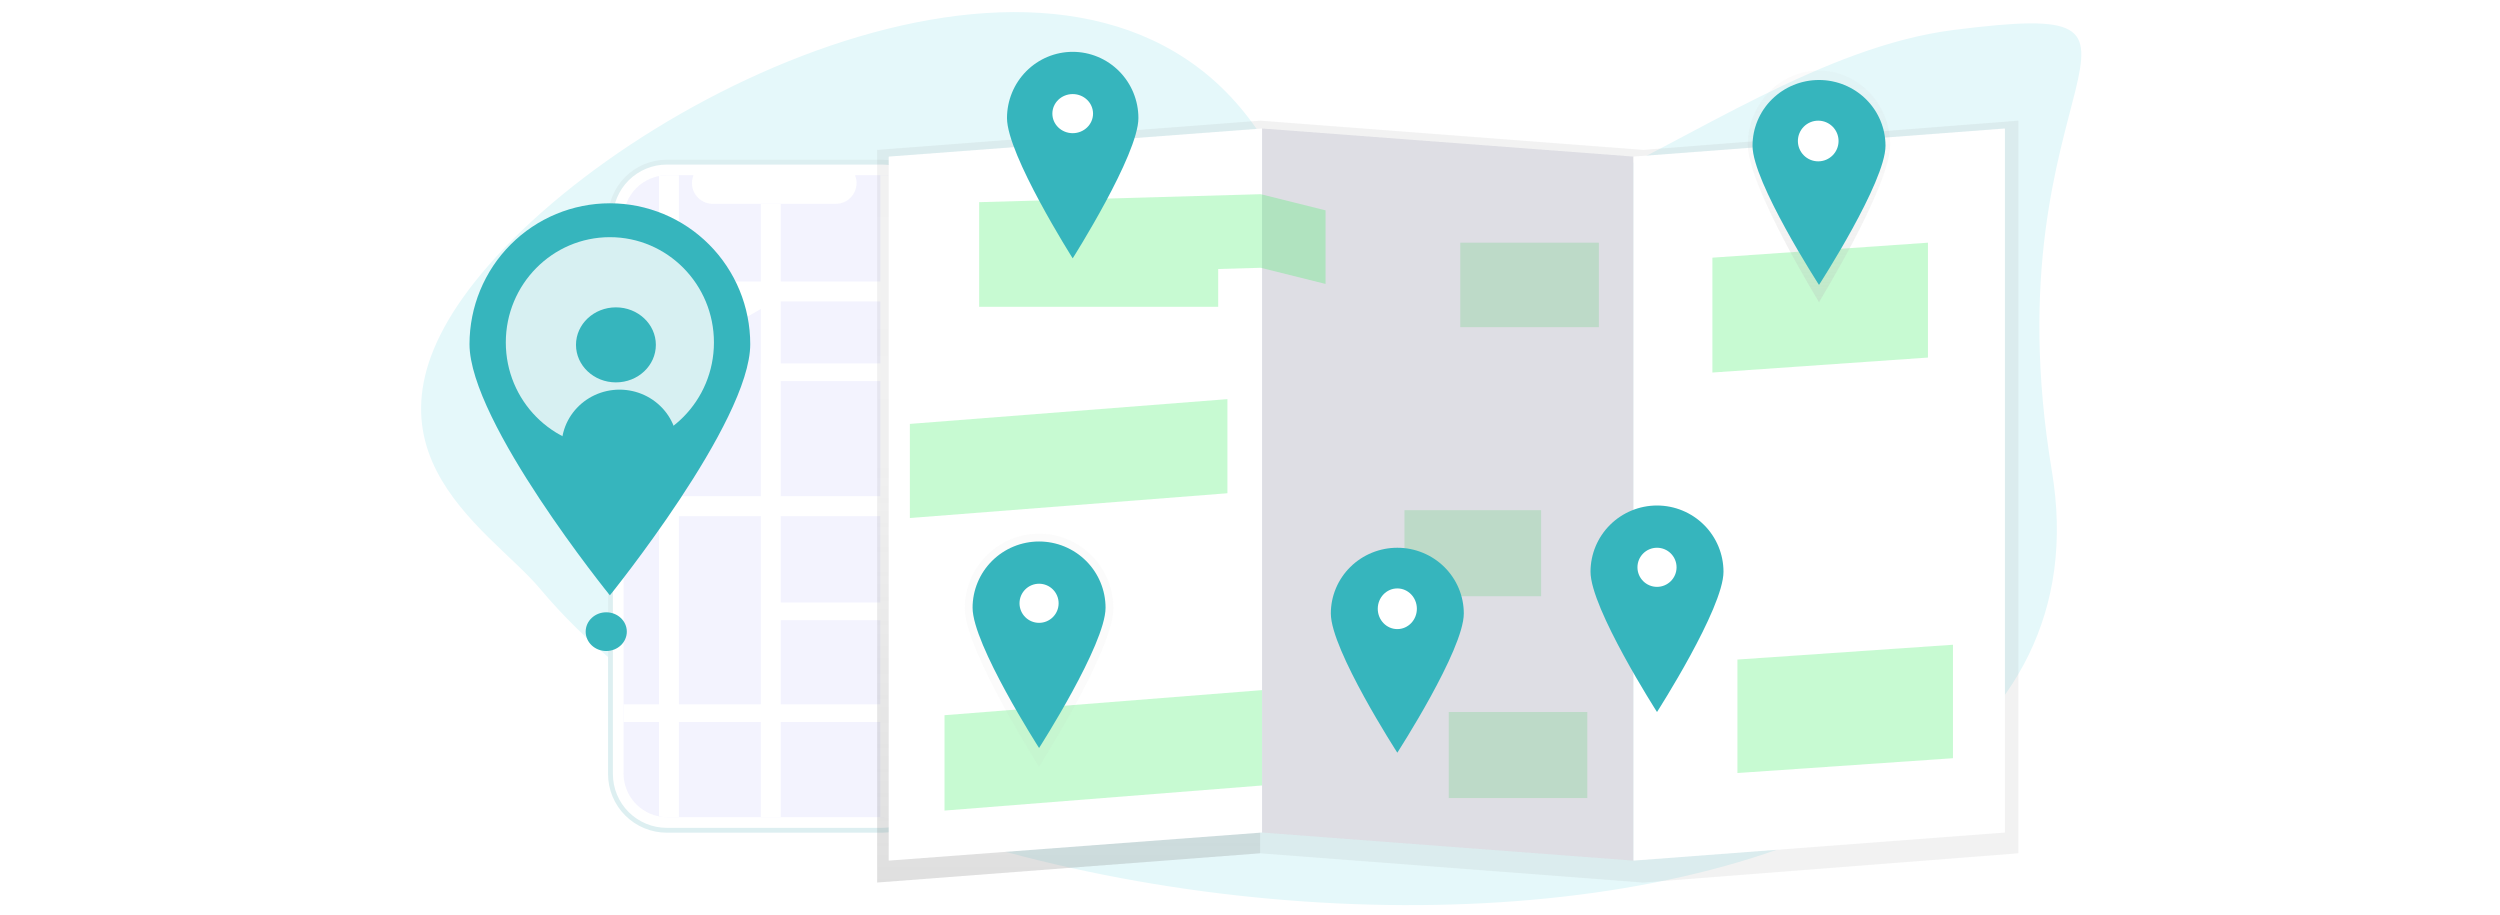 <svg width="1033" height="378" viewBox="0 0 1033 378" fill="none" xmlns="http://www.w3.org/2000/svg">
<rect width="1033" height="378" fill="white"/>
<path d="M201.821 109.688C137.579 183.396 201.821 217.782 223.134 243.252C374.414 424.037 886.43 426.021 847.826 194.601C820.781 32.481 914.25 -1.201 807.21 12.386C700.17 25.973 590.771 162.912 521.019 55.968C451.268 -50.976 269.817 31.671 201.821 109.688Z" fill="#E5F8FA"/>
<path d="M387.748 132.079V133.079H388.748H389.28V160.872H388.748H387.748V161.872V319.842C387.748 322.892 387.146 325.912 385.975 328.729C384.805 331.547 383.09 334.107 380.927 336.264C378.764 338.42 376.197 340.131 373.371 341.299C370.545 342.466 367.516 343.067 364.457 343.067H275.538C272.479 343.067 269.45 342.466 266.624 341.299C263.798 340.131 261.23 338.42 259.067 336.264C256.905 334.107 255.189 331.547 254.019 328.729C252.849 325.912 252.247 322.892 252.247 319.842V90.224C252.247 87.175 252.849 84.155 254.019 81.338C255.189 78.52 256.905 75.96 259.067 73.803C261.23 71.647 263.798 69.936 266.624 68.768C269.45 67.601 272.479 67 275.538 67H364.457C367.516 67 370.545 67.601 373.371 68.768C376.197 69.936 378.764 71.647 380.927 73.803C383.09 75.96 384.805 78.52 385.975 81.338C387.146 84.155 387.748 87.175 387.748 90.224V132.079Z" fill="white" stroke="#DDEFF1" stroke-width="2"/>
<path opacity="0.2" d="M382.962 90.48V319.587C382.964 321.961 382.498 324.313 381.589 326.507C380.681 328.701 379.348 330.695 377.667 332.374C375.986 334.053 373.991 335.384 371.794 336.292C369.598 337.2 367.244 337.666 364.867 337.664H275.745C273.368 337.666 271.014 337.199 268.818 336.291C266.622 335.383 264.626 334.052 262.946 332.373C261.265 330.694 259.932 328.7 259.023 326.506C258.115 324.312 257.648 321.961 257.649 319.587V90.48C257.648 88.106 258.115 85.754 259.023 83.56C259.932 81.366 261.265 79.373 262.946 77.694C264.626 76.015 266.622 74.683 268.818 73.775C271.014 72.868 273.368 72.401 275.745 72.403H286.556C286.024 73.707 285.82 75.122 285.964 76.523C286.108 77.924 286.595 79.268 287.381 80.436C288.168 81.605 289.23 82.563 290.474 83.225C291.718 83.887 293.106 84.233 294.516 84.233H345.33C346.74 84.233 348.128 83.887 349.372 83.225C350.616 82.563 351.679 81.605 352.465 80.436C353.251 79.268 353.738 77.924 353.882 76.523C354.026 75.122 353.823 73.707 353.29 72.403H364.867C367.244 72.401 369.598 72.867 371.794 73.775C373.991 74.682 375.986 76.014 377.667 77.693C379.348 79.372 380.681 81.366 381.589 83.56C382.498 85.754 382.964 88.106 382.962 90.48Z" fill="#C4C4FC"/>
<path d="M280.517 72.403V337.664H275.89C274.68 337.666 273.473 337.557 272.284 337.34V72.727C273.473 72.51 274.68 72.401 275.89 72.403L280.517 72.403Z" fill="white"/>
<path d="M322.593 84.294H314.36V337.664H322.593V84.294Z" fill="white"/>
<path d="M371.071 73.519V336.548C369.19 337.289 367.201 337.667 365.195 337.664H363.754V72.403H365.195C367.201 72.4 369.19 72.778 371.071 73.519Z" fill="white"/>
<path d="M382.962 116.308H257.649V124.54H382.962V116.308Z" fill="white"/>
<path d="M382.962 205.033H257.649V213.266H382.962V205.033Z" fill="white"/>
<path d="M379.304 248.939H316.19V256.256H379.304V248.939Z" fill="white"/>
<path d="M382.962 150.152H314.36V157.469H382.962V150.152Z" fill="white"/>
<path d="M320.763 124.01L319.848 124.535L315.064 127.278L280.356 147.188L272.467 151.714L257.649 160.213V151.161L272.467 142.662L280.356 138.14L304.072 124.535L315.064 118.23L316.819 117.223L320.763 124.01Z" fill="white"/>
<path d="M382.962 291.015H257.649V298.332H382.962V291.015Z" fill="white"/>
<path d="M310 142.219C310 174.372 252 246 252 246C252 246 194 174.372 194 142.219C194 126.778 200.111 111.97 210.988 101.052C221.865 90.134 236.617 84 252 84C267.383 84 282.135 90.134 293.012 101.052C303.889 111.97 310 126.778 310 142.219Z" fill="#36B5BD"/>
<path opacity="0.8" d="M252 185C275.748 185 295 165.524 295 141.5C295 117.476 275.748 98 252 98C228.252 98 209 117.476 209 141.5C209 165.524 228.252 185 252 185Z" fill="white"/>
<path d="M254.5 158C263.613 158 271 151.06 271 142.5C271 133.94 263.613 127 254.5 127C245.387 127 238 133.94 238 142.5C238 151.06 245.387 158 254.5 158Z" fill="#36B5BD"/>
<path d="M279.567 189C280.236 185.593 280.129 182.083 279.254 178.721C278.379 175.36 276.758 172.229 274.506 169.554C272.254 166.878 269.428 164.724 266.228 163.245C263.029 161.767 259.536 161 256 161C252.464 161 248.971 161.767 245.771 163.245C242.572 164.724 239.746 166.878 237.494 169.554C235.242 172.229 233.621 175.36 232.746 178.721C231.871 182.083 231.764 185.593 232.433 189H279.567Z" fill="#36B5BD"/>
<path d="M250.5 269C255.194 269 259 265.418 259 261C259 256.582 255.194 253 250.5 253C245.806 253 242 256.582 242 261C242 265.418 245.806 269 250.5 269Z" fill="#36B5BD"/>
<g filter="url(#filter0_d)">
<path d="M520.687 348.581L362.44 360.661V57.94L520.687 45.86V348.581Z" fill="url(#paint0_linear)"/>
<path d="M520.687 348.581L678.934 360.661V57.94L520.687 45.86V348.581Z" fill="url(#paint1_linear)"/>
<path d="M834 348.581L678.934 360.661V57.94L834 45.86V348.581Z" fill="url(#paint2_linear)"/>
<path d="M521.482 340.002L367.211 351.611V60.701L521.482 49.092V340.002Z" fill="white"/>
<path d="M521.482 340.002L674.958 351.611V60.701L521.482 49.092V340.002Z" fill="#DEDEE4"/>
<path d="M828.434 340.002L674.958 351.611V60.701L828.434 49.092V340.002Z" fill="white"/>
<path opacity="0.3" d="M520.938 76.241L404.586 79.537V92.375V109.944V122.783H503.36V107.146L520.938 106.648L547.724 113.323V82.915L520.938 76.241Z" fill="#43EF69"/>
<path opacity="0.3" d="M521.482 320.557L390.273 330.926V291.522L521.482 281.153V320.557Z" fill="#43EF69"/>
<path opacity="0.3" d="M507.168 199.813L375.959 210.048V171.156L507.168 160.921V199.813Z" fill="#43EF69"/>
<path opacity="0.3" d="M655.873 290.202H598.618V325.755H655.873V290.202Z" fill="#70CF85"/>
<path opacity="0.3" d="M636.788 206.816H580.328V242.368H636.788V206.816Z" fill="#70CF85"/>
<path opacity="0.3" d="M660.644 96.28H603.389V131.186H660.644V96.28Z" fill="#70CF85"/>
<path opacity="0.3" d="M806.963 309.296L717.899 315.412V268.523L806.963 262.407V309.296Z" fill="#43EF69"/>
<path opacity="0.3" d="M796.625 143.741L707.562 149.932V102.471L796.625 96.28V143.741Z" fill="#43EF69"/>
<path d="M781.025 55.874C781.025 72.829 751.613 120.843 751.613 120.843C751.613 120.843 722.202 72.829 722.202 55.874C722.202 38.919 735.37 25.175 751.613 25.175C767.857 25.175 781.025 38.919 781.025 55.874Z" fill="url(#paint3_linear)"/>
<path d="M751.29 63.313C756.288 63.313 760.34 59.117 760.34 53.94C760.34 48.764 756.288 44.567 751.29 44.567C746.292 44.567 742.24 48.764 742.24 53.94C742.24 59.117 746.292 63.313 751.29 63.313Z" fill="url(#paint4_linear)"/>
<path d="M779.086 56.227C779.086 71.234 751.613 113.733 751.613 113.733C751.613 113.733 724.141 71.234 724.141 56.227C724.141 49.02 727.035 42.108 732.188 37.012C737.34 31.916 744.327 29.053 751.613 29.053C758.9 29.053 765.887 31.916 771.039 37.012C776.191 42.108 779.086 49.02 779.086 56.227Z" fill="#36B5BD"/>
<path d="M751.29 62.667C755.931 62.667 759.693 58.904 759.693 54.263C759.693 49.622 755.931 45.86 751.29 45.86C746.649 45.86 742.887 49.622 742.887 54.263C742.887 58.904 746.649 62.667 751.29 62.667Z" fill="white"/>
<path d="M460.048 247.419C460.048 264.488 429.343 312.827 429.343 312.827C429.343 312.827 398.639 264.488 398.639 247.419C398.639 230.349 412.386 216.512 429.343 216.512C446.301 216.512 460.048 230.349 460.048 247.419Z" fill="url(#paint5_linear)"/>
<path d="M429.343 254.65C434.52 254.65 438.716 250.454 438.716 245.277C438.716 240.1 434.52 235.904 429.343 235.904C424.167 235.904 419.971 240.1 419.971 245.277C419.971 250.454 424.167 254.65 429.343 254.65Z" fill="url(#paint6_linear)"/>
<path d="M456.816 247.132C456.816 262.252 429.343 305.07 429.343 305.07C429.343 305.07 401.871 262.252 401.871 247.132C401.87 243.536 402.579 239.975 403.959 236.652C405.339 233.329 407.363 230.31 409.914 227.766C412.465 225.223 415.494 223.205 418.828 221.829C422.162 220.452 425.735 219.744 429.343 219.744C432.952 219.744 436.525 220.452 439.859 221.829C443.193 223.205 446.222 225.223 448.773 227.766C451.324 230.31 453.348 233.329 454.728 236.652C456.108 239.975 456.817 243.536 456.816 247.132H456.816Z" fill="#36B5BD"/>
<path d="M429.343 253.357C433.806 253.357 437.424 249.74 437.424 245.277C437.424 240.814 433.806 237.197 429.343 237.197C424.881 237.197 421.263 240.814 421.263 245.277C421.263 249.74 424.881 253.357 429.343 253.357Z" fill="white"/>
<path d="M604.843 249.51C604.843 264.516 577.371 307.009 577.371 307.009C577.371 307.009 549.899 264.516 549.899 249.51C549.897 245.941 550.607 242.407 551.987 239.109C553.367 235.812 555.39 232.815 557.941 230.291C560.492 227.767 563.521 225.765 566.855 224.399C570.189 223.033 573.762 222.33 577.371 222.33C580.98 222.33 584.553 223.033 587.887 224.399C591.221 225.765 594.25 227.767 596.801 230.291C599.352 232.815 601.375 235.812 602.755 239.109C604.135 242.407 604.845 245.941 604.843 249.51Z" fill="#36B5BD"/>
<path d="M577.371 255.943C581.834 255.943 585.451 252.18 585.451 247.539C585.451 242.898 581.834 239.136 577.371 239.136C572.909 239.136 569.291 242.898 569.291 247.539C569.291 252.18 572.909 255.943 577.371 255.943Z" fill="white"/>
<path d="M712.147 232.257C712.147 247.379 684.675 290.202 684.675 290.202C684.675 290.202 657.203 247.379 657.203 232.257C657.203 224.995 660.097 218.031 665.249 212.896C670.401 207.761 677.389 204.876 684.675 204.876C691.961 204.876 698.949 207.761 704.101 212.896C709.253 218.031 712.147 224.995 712.147 232.257Z" fill="#36B5BD"/>
<path d="M684.675 238.49C689.137 238.49 692.755 234.872 692.755 230.41C692.755 225.947 689.137 222.33 684.675 222.33C680.212 222.33 676.595 225.947 676.595 230.41C676.595 234.872 680.212 238.49 684.675 238.49Z" fill="white"/>
<path d="M470.39 44.806C470.39 59.926 443.241 102.744 443.241 102.744C443.241 102.744 416.092 59.926 416.092 44.806C416.091 41.21 416.792 37.649 418.156 34.326C419.519 31.003 421.519 27.984 424.04 25.44C426.561 22.897 429.555 20.88 432.849 19.503C436.144 18.127 439.675 17.418 443.241 17.418C446.807 17.418 450.339 18.127 453.633 19.503C456.928 20.88 459.921 22.897 462.442 25.44C464.964 27.984 466.963 31.003 468.327 34.326C469.691 37.649 470.392 41.21 470.39 44.806H470.39Z" fill="#36B5BD"/>
<path d="M443.241 51.031C447.882 51.031 451.645 47.414 451.645 42.951C451.645 38.489 447.882 34.871 443.241 34.871C438.6 34.871 434.838 38.489 434.838 42.951C434.838 47.414 438.6 51.031 443.241 51.031Z" fill="white"/>
</g>
<defs>
<filter id="filter0_d" x="358.44" y="17.418" width="479.56" height="351.243" filterUnits="userSpaceOnUse" color-interpolation-filters="sRGB">
<feFlood flood-opacity="0" result="BackgroundImageFix"/>
<feColorMatrix in="SourceAlpha" type="matrix" values="0 0 0 0 0 0 0 0 0 0 0 0 0 0 0 0 0 0 127 0"/>
<feOffset dy="4"/>
<feGaussianBlur stdDeviation="2"/>
<feColorMatrix type="matrix" values="0 0 0 0 0 0 0 0 0 0 0 0 0 0 0 0 0 0 0.1 0"/>
<feBlend mode="normal" in2="BackgroundImageFix" result="effect1_dropShadow"/>
<feBlend mode="normal" in="SourceGraphic" in2="effect1_dropShadow" result="shape"/>
</filter>
<linearGradient id="paint0_linear" x1="441.564" y1="360.661" x2="441.564" y2="45.86" gradientUnits="userSpaceOnUse">
<stop stop-color="#808080" stop-opacity="0.25"/>
<stop offset="0.535" stop-color="#808080" stop-opacity="0.12"/>
<stop offset="1" stop-color="#808080" stop-opacity="0.1"/>
</linearGradient>
<linearGradient id="paint1_linear" x1="71212.1" y1="250218" x2="71212.1" y2="20707.4" gradientUnits="userSpaceOnUse">
<stop stop-color="#808080" stop-opacity="0.25"/>
<stop offset="0.535" stop-color="#808080" stop-opacity="0.12"/>
<stop offset="1" stop-color="#808080" stop-opacity="0.1"/>
</linearGradient>
<linearGradient id="paint2_linear" x1="115677" y1="250218" x2="115677" y2="20707.4" gradientUnits="userSpaceOnUse">
<stop stop-color="#808080" stop-opacity="0.25"/>
<stop offset="0.535" stop-color="#808080" stop-opacity="0.12"/>
<stop offset="1" stop-color="#808080" stop-opacity="0.1"/>
</linearGradient>
<linearGradient id="paint3_linear" x1="751.613" y1="120.843" x2="751.613" y2="25.175" gradientUnits="userSpaceOnUse">
<stop stop-color="#B3B3B3" stop-opacity="0.25"/>
<stop offset="0.535" stop-color="#B3B3B3" stop-opacity="0.1"/>
<stop offset="1" stop-color="#B3B3B3" stop-opacity="0.05"/>
</linearGradient>
<linearGradient id="paint4_linear" x1="751.29" y1="63.313" x2="751.29" y2="44.567" gradientUnits="userSpaceOnUse">
<stop stop-opacity="0.12"/>
<stop offset="0.551" stop-opacity="0.09"/>
<stop offset="1" stop-opacity="0.02"/>
</linearGradient>
<linearGradient id="paint5_linear" x1="19505.8" y1="71131.3" x2="19505.8" y2="49721.4" gradientUnits="userSpaceOnUse">
<stop stop-color="#B3B3B3" stop-opacity="0.25"/>
<stop offset="0.535" stop-color="#B3B3B3" stop-opacity="0.1"/>
<stop offset="1" stop-color="#B3B3B3" stop-opacity="0.05"/>
</linearGradient>
<linearGradient id="paint6_linear" x1="429.343" y1="254.65" x2="429.343" y2="235.904" gradientUnits="userSpaceOnUse">
<stop offset="0.005" stop-opacity="0.12"/>
<stop offset="0.551" stop-opacity="0.09"/>
<stop offset="1" stop-opacity="0.05"/>
</linearGradient>
</defs>
</svg>
